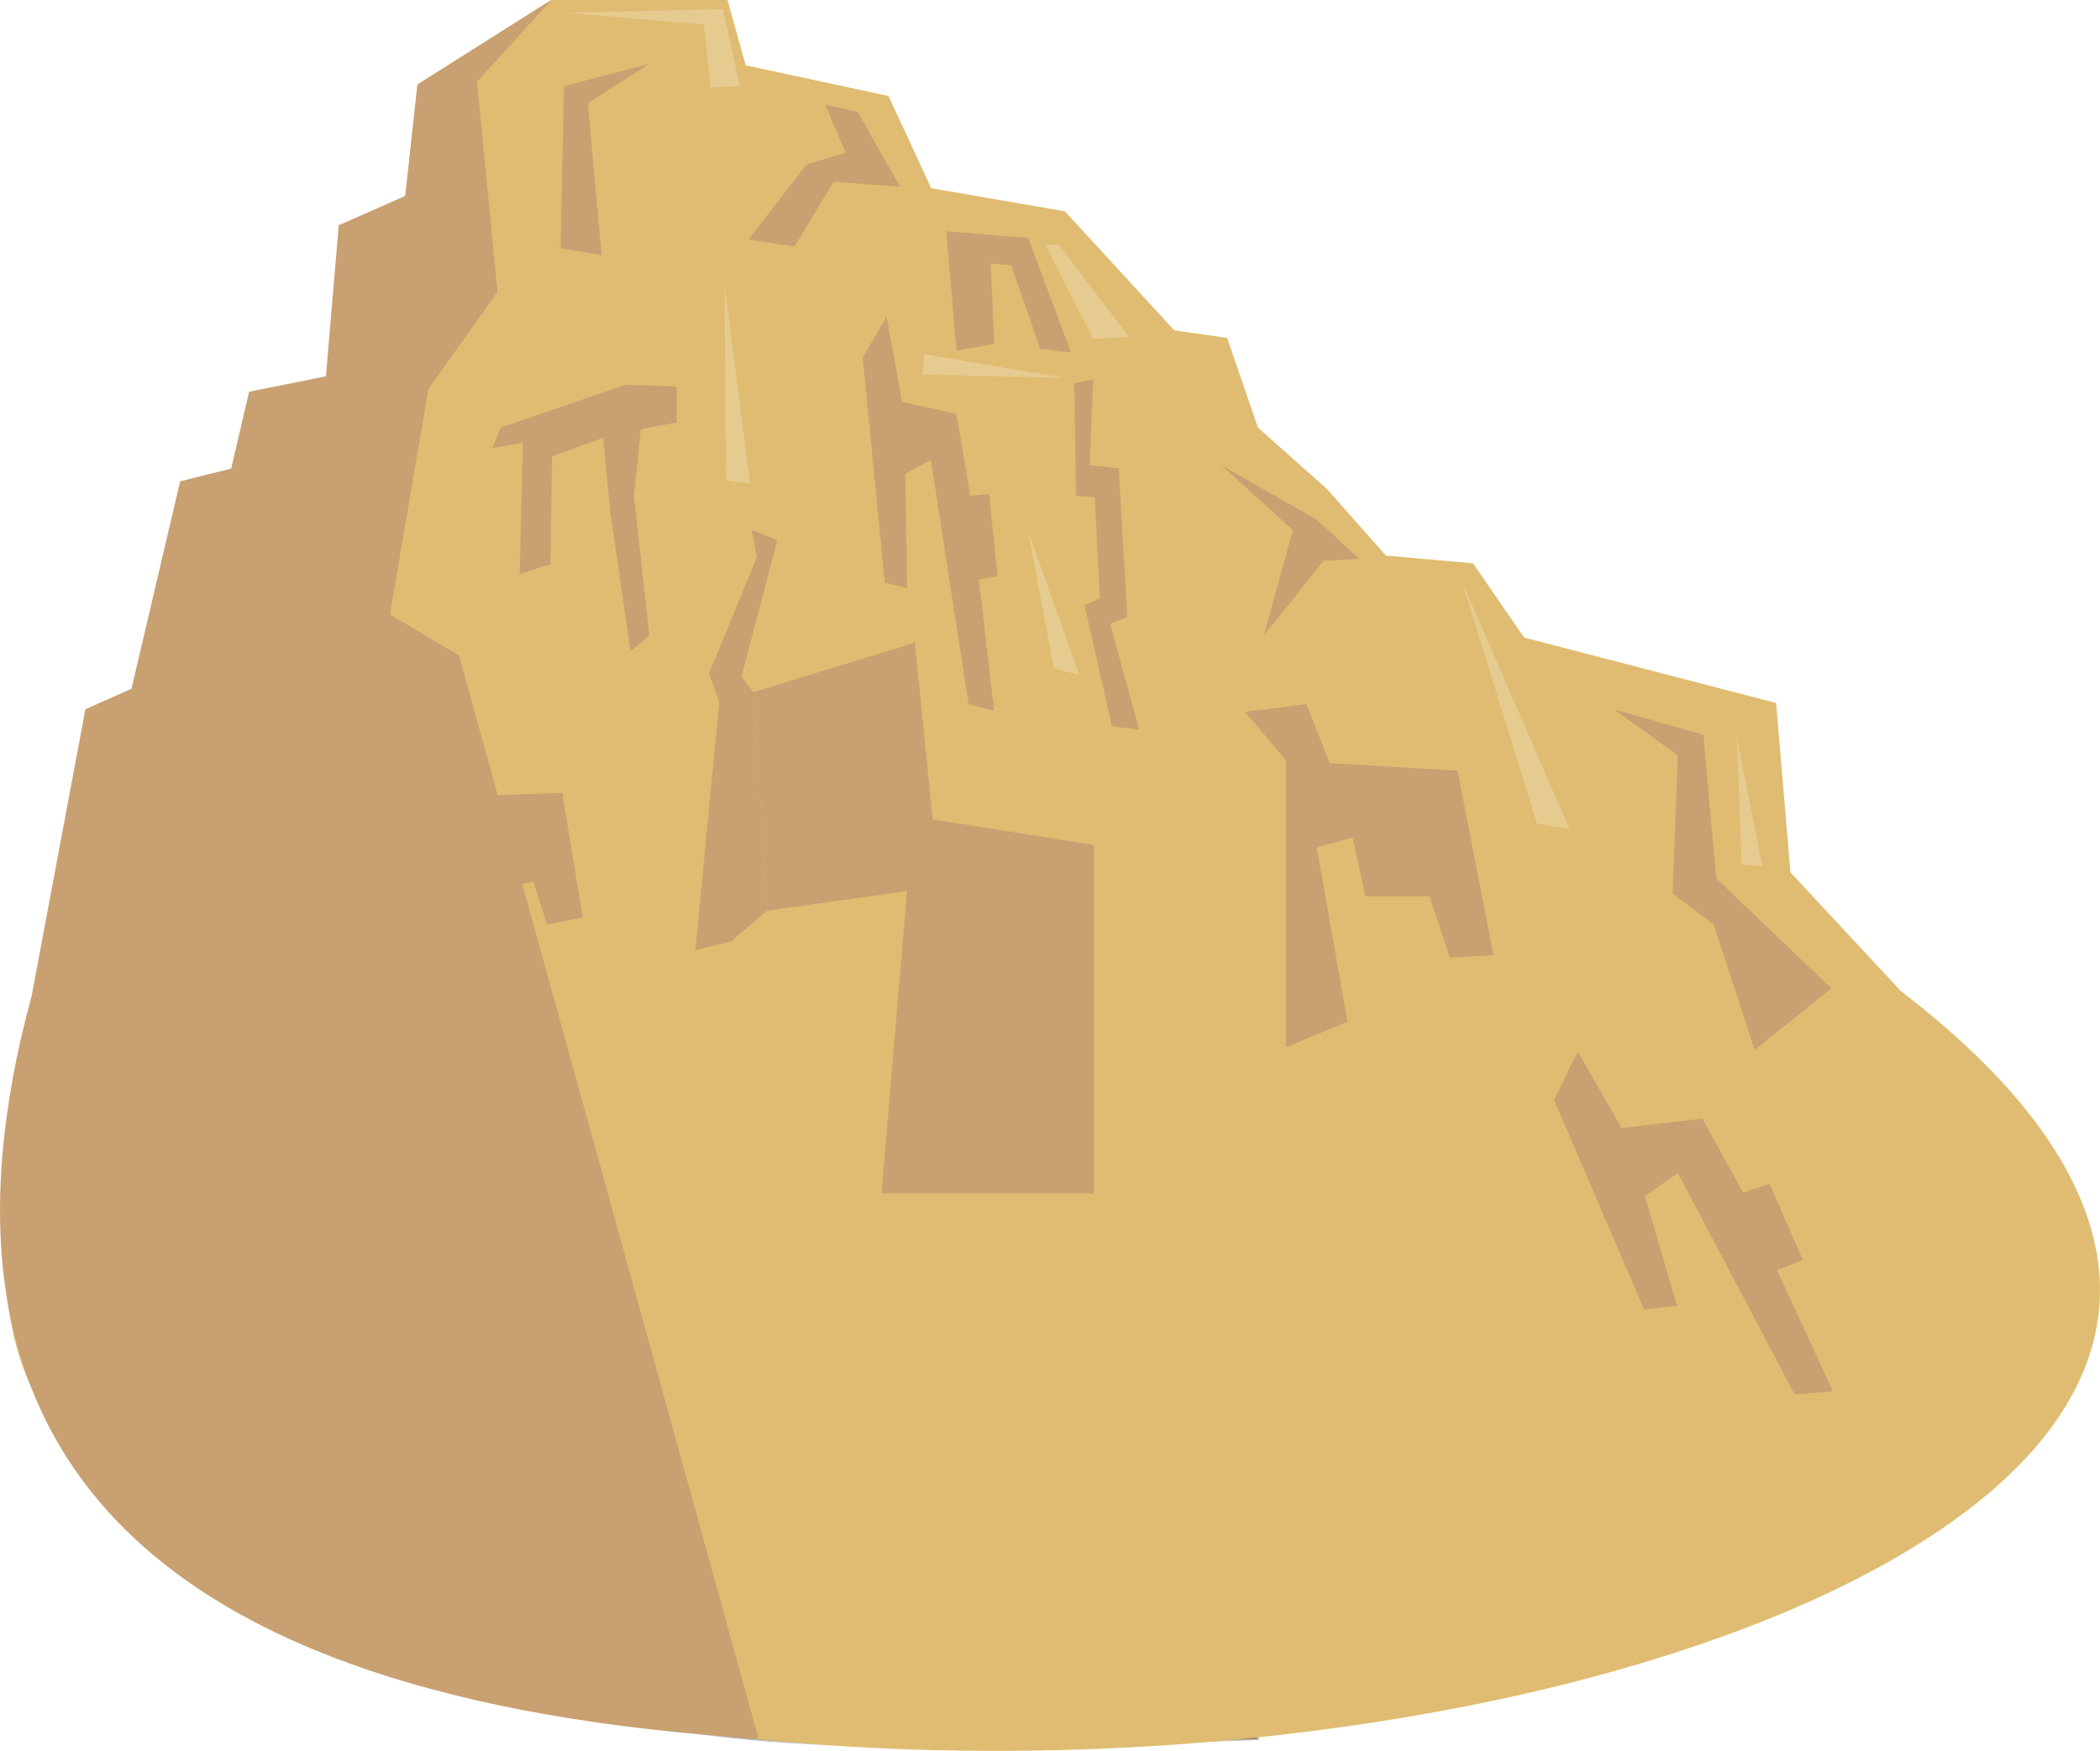 <?xml version="1.0" encoding="UTF-8" standalone="no"?>
<svg xmlns:xlink="http://www.w3.org/1999/xlink" height="683.65px" width="820.2px" xmlns="http://www.w3.org/2000/svg">
  <g transform="matrix(1.0, 0.0, 0.0, 1.0, 0.0, 0.0)">
    <use height="683.65" transform="matrix(1.0, 0.0, 0.0, 1.0, 0.0, 0.0)" width="820.2" xlink:href="#shape0"/>
  </g>
  <defs>
    <g id="shape0" transform="matrix(1.0, 0.0, 0.0, 1.0, 0.0, 0.0)">
      <path d="M186.55 609.75 L182.3 598.95 244.3 544.95 330.3 558.95 357.3 618.95 435.3 654.95 458.3 650.95 491.3 678.95 410.7 681.7 Q320.95 683.2 275.3 676.95 229.7 670.7 201.45 634.2 192.6 622.8 186.55 609.75" fill="#c9a071" fill-rule="evenodd" stroke="none"/>
      <path d="M186.55 609.75 L182.3 598.95 244.3 544.95 330.3 558.95 357.3 618.95 435.3 654.95 458.3 650.95 491.3 678.95 410.7 681.7 Q320.95 683.2 275.3 676.95 229.7 670.7 201.45 634.2 192.6 622.8 186.55 609.75 Z" fill="none" stroke="#000000" stroke-linecap="round" stroke-linejoin="round" stroke-opacity="0.247" stroke-width="1.0"/>
      <path d="M742.4 386.95 Q794.95 427.35 812.05 466.9 828.0 503.65 812.7 537.85 798.35 569.9 757.7 597.45 719.1 623.6 660.7 643.2 603.8 662.3 535.15 672.75 466.15 683.25 394.6 683.65 320.45 684.1 252.45 673.55 180.55 662.4 122.35 639.95 78.3 623.0 48.75 591.9 21.9 563.6 11.15 539.3 0.35 514.95 0.8 469.9 1.2 424.8 13.5 386.95 L39.6 279.0 55.85 269.8 74.05 190.5 94.2 184.5 101.3 153.0 131.0 148.5 136.9 90.0 158.3 76.5 163.05 33.0 215.3 0.0 284.15 0.0 291.25 25.5 347.05 37.5 363.7 73.5 415.9 82.5 458.65 129.0 479.3 131.95 491.3 166.95 518.3 190.95 541.3 216.95 575.3 219.95 595.3 248.95 693.7 274.5 699.3 340.65 742.4 386.95" fill="#dfbc71" fill-rule="evenodd" stroke="none"/>
      <path d="M215.3 0.0 L186.3 31.95 194.3 113.95 167.3 151.95 152.3 239.95 179.3 255.95 296.3 678.95 Q-60.45 656.55 12.35 388.95 L33.35 276.95 51.35 268.95 70.35 187.95 90.3 182.95 97.3 152.95 127.3 146.95 132.3 87.95 158.3 76.5 163.05 33.0 215.3 0.0" fill="#c9a071" fill-rule="evenodd" stroke="none"/>
      <path d="M195.6 166.95 L244.3 150.25 264.3 150.95 264.3 164.95 250.3 167.6 247.6 193.6 253.6 248.25 246.3 254.25 238.3 199.6 235.6 170.95 215.6 178.25 214.95 220.25 202.95 224.25 204.3 172.95 192.3 174.95 195.6 166.95" fill="#c9a071" fill-rule="evenodd" stroke="none"/>
      <path d="M293.6 206.95 L303.6 210.95 289.6 264.25 294.3 270.25 299.6 355.6 285.6 367.6 271.6 370.95 280.95 274.25 276.95 262.95 295.6 217.6 293.6 206.95" fill="#c9a071" fill-rule="evenodd" stroke="none"/>
      <path d="M322.3 40.95 L334.95 43.6 351.6 72.95 325.6 70.95 310.3 96.25 292.3 93.6 314.95 64.25 330.3 59.6 322.3 40.95" fill="#c9a071" fill-rule="evenodd" stroke="none"/>
      <path d="M336.95 139.6 L346.3 123.6 352.3 156.95 373.6 161.6 378.95 193.6 386.3 192.95 389.6 224.95 382.3 226.25 388.3 277.6 378.3 274.95 363.6 179.6 353.6 184.95 354.3 229.6 345.6 227.6 336.95 139.6 M680.8 465.65 L691.15 462.25 704.1 491.9 694.05 495.95 715.9 543.25 700.95 544.5 655.35 458.05 642.45 467.0 655.0 509.9 642.1 511.25 607.0 429.55 616.2 410.55 633.35 440.45 664.9 436.8 680.8 465.65" fill="#c9a071" fill-rule="evenodd" stroke="none"/>
      <path d="M425.6 181.6 L436.95 182.95 440.3 240.95 433.6 243.6 444.95 284.95 434.3 283.6 423.6 236.25 429.6 233.6 427.6 194.25 420.3 193.6 419.6 149.6 426.95 148.25 425.6 181.6" fill="#c9a071" fill-rule="evenodd" stroke="none"/>
      <path d="M181.6 310.95 L219.6 309.6 227.6 358.25 213.6 360.95 208.3 344.25 186.3 348.95 181.6 310.95" fill="#c9a071" fill-rule="evenodd" stroke="none"/>
      <path d="M253.6 24.95 L229.6 40.25 234.95 99.6 218.95 96.95 220.3 33.6 253.6 24.95" fill="#c9a071" fill-rule="evenodd" stroke="none"/>
      <path d="M514.3 202.95 L530.95 218.25 516.95 218.95 493.6 248.25 504.95 206.95 476.95 181.6 514.3 202.95" fill="#c9a071" fill-rule="evenodd" stroke="none"/>
      <path d="M401.6 92.95 L418.3 137.6 406.3 136.25 394.95 103.6 386.95 102.95 388.3 134.25 373.6 136.95 369.6 90.25 401.6 92.95" fill="#c9a071" fill-rule="evenodd" stroke="none"/>
      <path d="M357.3 250.95 L364.3 319.95 427.3 329.95 427.3 465.95 344.3 465.95 354.3 347.95 299.6 355.6 294.3 270.25 357.3 250.95" fill="#c9a071" fill-rule="evenodd" stroke="none"/>
      <path d="M514.3 330.95 L526.3 398.95 502.3 408.95 502.3 296.95 486.3 277.95 510.3 274.95 519.3 297.95 569.3 300.95 583.3 372.95 566.3 373.95 558.3 349.95 533.3 349.95 528.3 326.95 514.3 330.95" fill="#c9a071" fill-rule="evenodd" stroke="none"/>
      <path d="M670.3 342.95 L715.3 385.95 685.3 409.95 669.3 360.95 653.3 348.95 655.3 294.95 630.3 276.95 665.3 286.95 670.3 342.95" fill="#c9a071" fill-rule="evenodd" stroke="none"/>
      <path d="M680.3 337.6 L678.3 287.6 688.3 338.25 680.3 337.6" fill="#e6cb90" fill-rule="evenodd" stroke="none"/>
      <path d="M401.6 207.6 L421.6 263.6 411.6 260.95 401.6 207.6" fill="#e6cb90" fill-rule="evenodd" stroke="none"/>
      <path d="M408.3 95.6 L413.6 95.6 440.95 131.6 426.95 132.25 408.3 95.6" fill="#e6cb90" fill-rule="evenodd" stroke="none"/>
      <path d="M360.95 138.25 L416.3 147.6 360.3 146.25 360.95 138.25" fill="#e6cb90" fill-rule="evenodd" stroke="none"/>
      <path d="M277.6 34.25 L274.95 9.6 220.95 4.95 282.3 3.6 288.95 33.6 277.6 34.25" fill="#e6cb90" fill-rule="evenodd" stroke="none"/>
      <path d="M283.6 187.6 L282.95 110.95 292.95 188.95 283.6 187.6" fill="#e6cb90" fill-rule="evenodd" stroke="none"/>
      <path d="M600.3 321.6 L570.95 226.95 612.95 323.6 600.3 321.6" fill="#e6cb90" fill-rule="evenodd" stroke="none"/>
    </g>
  </defs>
</svg>
